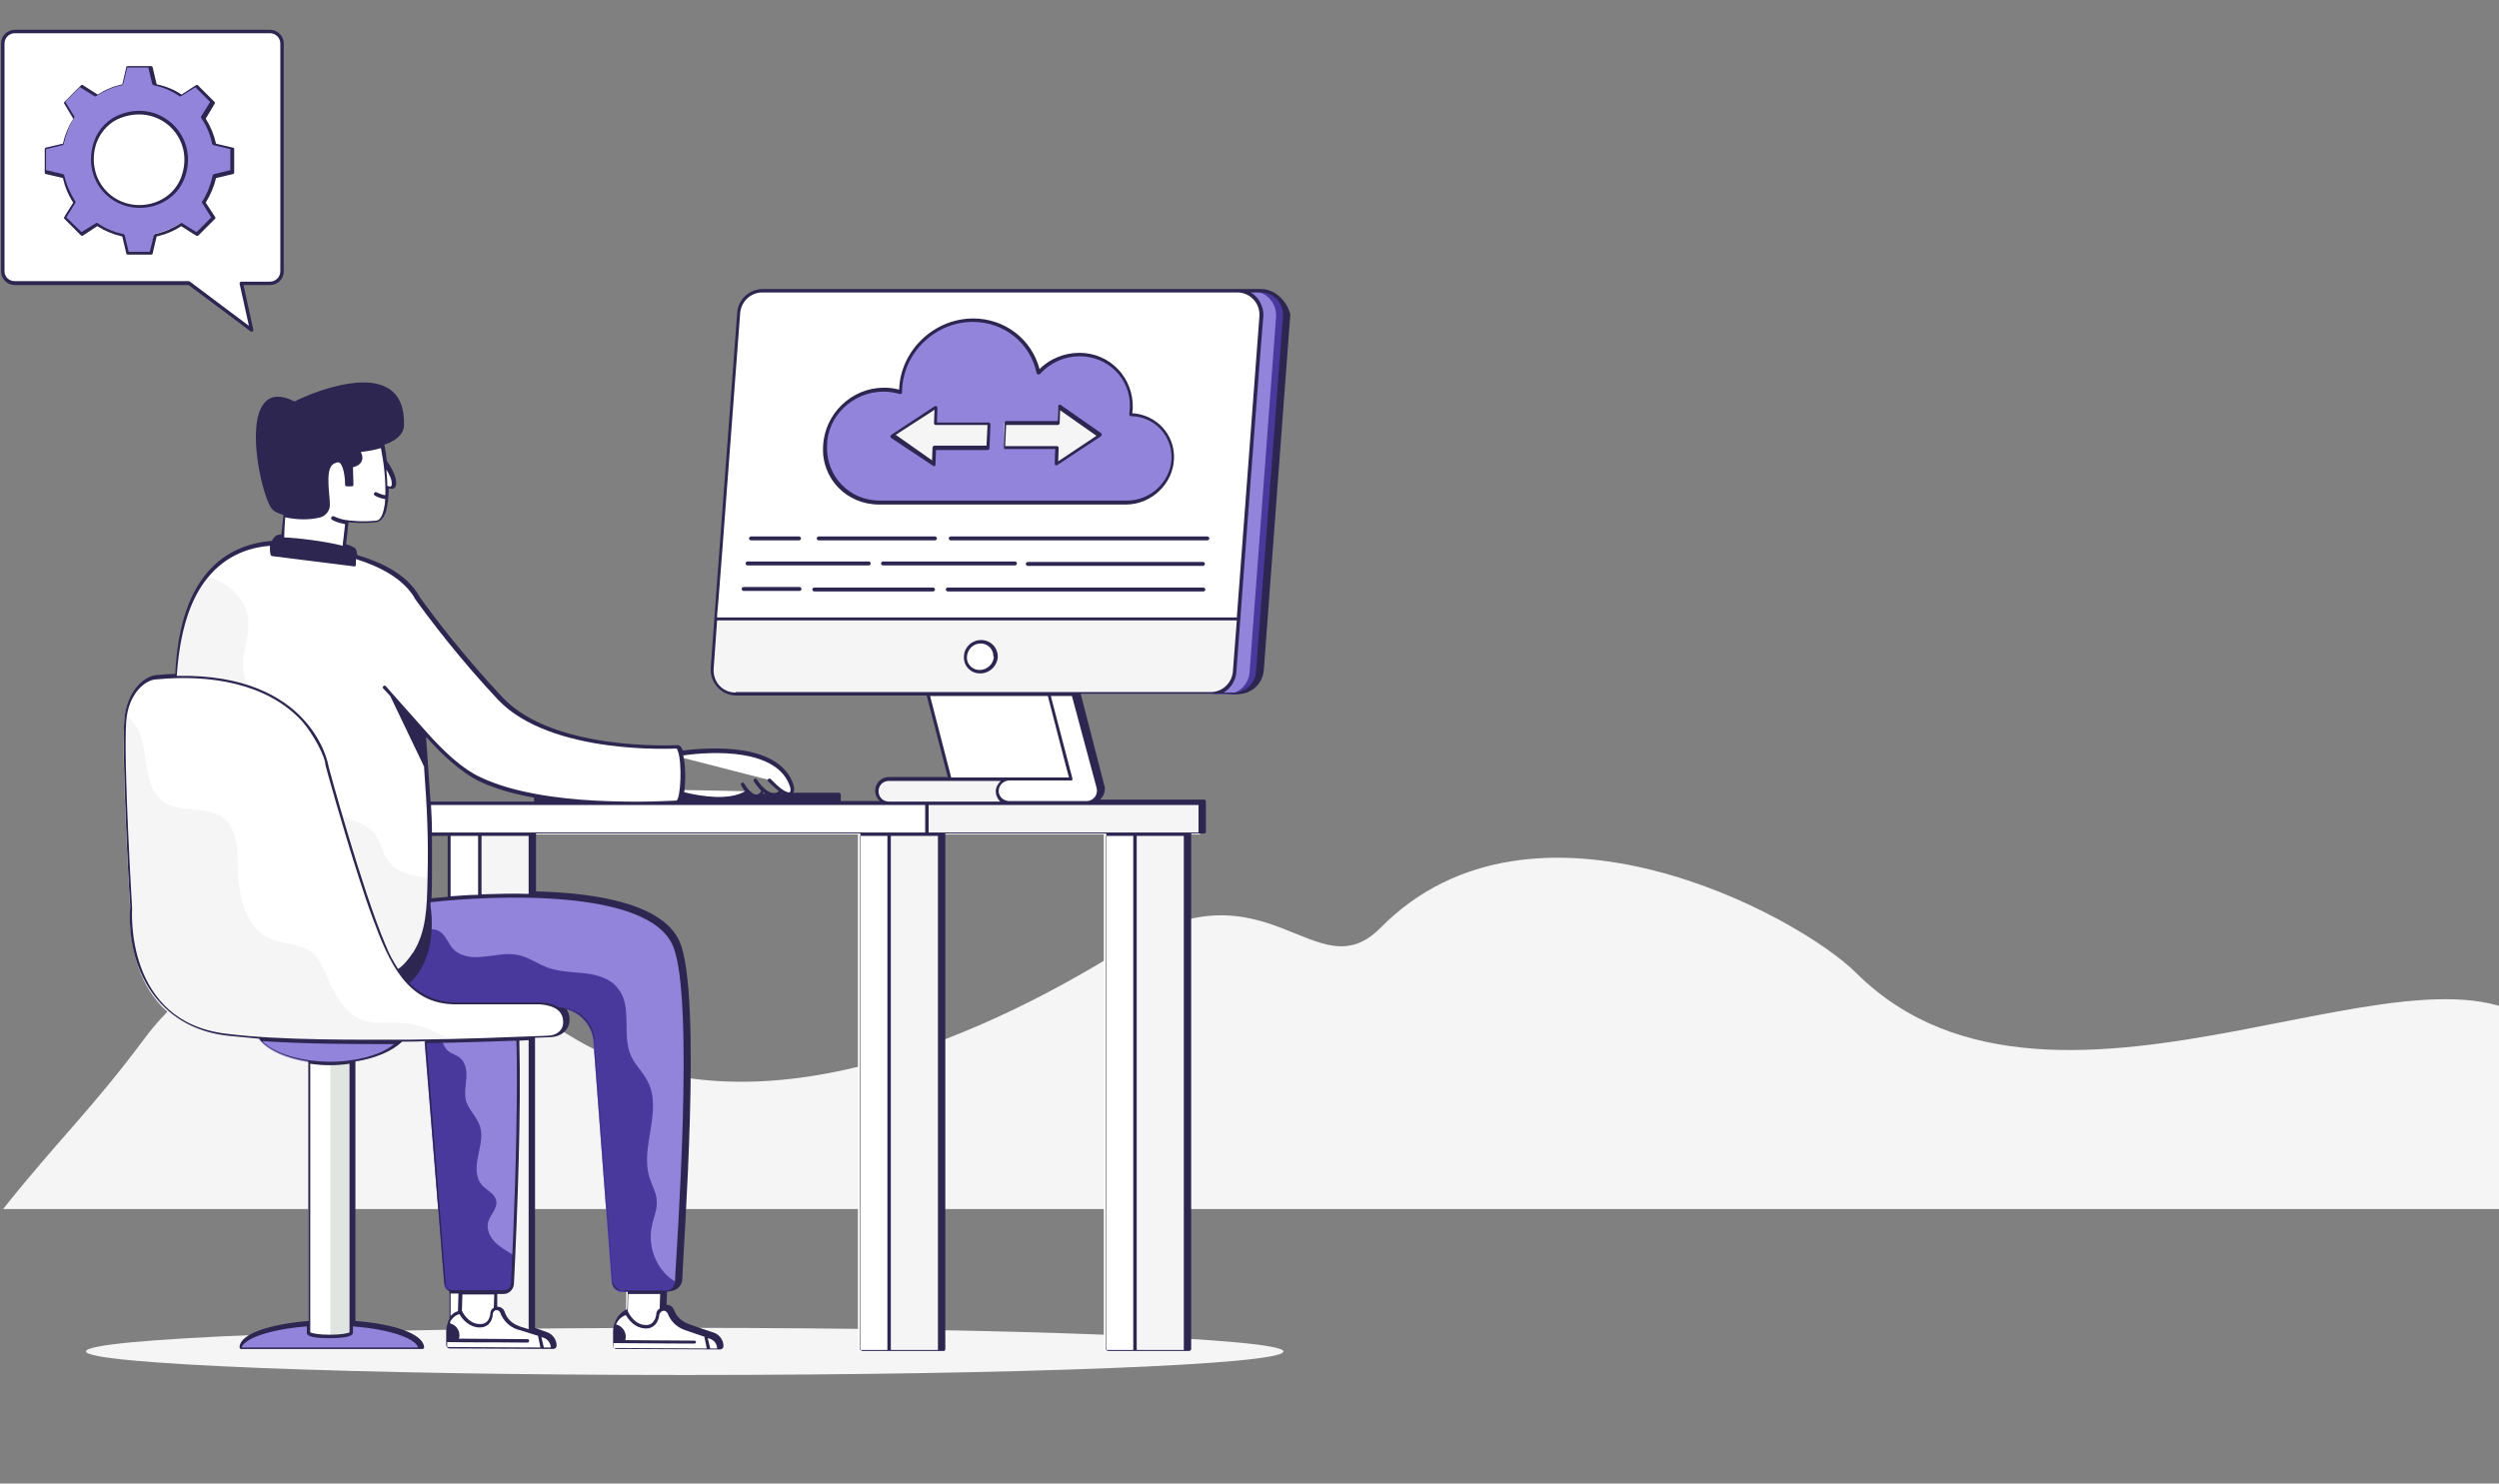 <svg width="421" height="250" viewBox="0 0 421 250" fill="none" xmlns="http://www.w3.org/2000/svg">
<rect x="0" y="0" width="421" height="250" fill="#808080" stroke="none"/>
<g clip-path="url(#clip0_586_4132)">
<path d="M423.818 203.742H0.513C10.021 191.828 15.312 187.113 24.324 175.034C38.048 156.585 62.107 153.854 71.201 158.487C80.296 163.12 88.067 169.822 96.831 175.034C125.355 191.911 163.221 176.275 189.925 159.48C213.571 144.588 221.756 167.34 232.587 156.336C258.299 130.276 302.779 154.103 312.701 163.948C346.598 197.702 411.807 152.365 429.5 175.034C440.413 189.181 423.818 203.742 423.818 203.742Z" fill="#F5F5F5"/>
<path d="M216.217 227.734C216.217 229.968 171.075 231.705 115.351 231.705C59.627 231.705 14.485 229.885 14.485 227.734C14.485 225.501 59.627 223.763 115.351 223.763C171.075 223.763 216.217 225.583 216.217 227.734Z" fill="#F5F5F5"/>
<path d="M68.556 135.405H156.11V140.617H68.556V135.405Z" fill="white"/>
<path d="M156.11 135.405H202.161V140.617H156.11V135.405Z" fill="#F5F5F5"/>
<path d="M144.536 140.535H149.745V227.734H144.536V140.535Z" fill="white"/>
<path d="M149.827 140.535H158.343V227.734H149.827V140.535Z" fill="#F5F5F5"/>
<path d="M75.666 140.535H80.875V225.914H75.666V140.535Z" fill="white"/>
<path d="M80.874 140.535H89.39V225.914H80.874V140.535Z" fill="#F5F5F5"/>
<path d="M185.957 140.535H191.166V227.734H185.957V140.535Z" fill="white"/>
<path d="M191.165 140.535H199.681V227.734H191.165V140.535Z" fill="#F5F5F5"/>
<path d="M70.87 227.321C70.705 225.004 64.008 223.101 55.658 223.101C47.307 223.101 40.611 225.004 40.445 227.321H70.87Z" fill="#9283DB"/>
<path d="M59.213 175.53V224.591C59.213 225.418 51.938 225.418 51.938 224.591V175.53H59.213Z" fill="white"/>
<path d="M55.658 175.53V225.17C57.477 225.17 59.296 224.921 59.296 224.508V175.448H55.658V175.53Z" fill="#E1E5E2"/>
<path d="M43.339 174.703C44.827 177.268 49.788 179.253 55.658 179.253C61.528 179.253 66.406 177.35 67.977 174.703H43.339ZM114.028 216.069V216.152C113.945 217.062 113.201 217.724 112.291 217.724H104.768C103.858 217.724 103.114 216.979 103.032 216.069L99.972 175.53C99.725 172.469 97.244 170.07 94.185 169.905L66.406 168.912L64.008 161.135L67.315 156.667L70.87 151.869C70.87 151.869 108.488 147.153 113.697 159.315C117.169 167.671 114.606 207.134 114.028 216.069Z" fill="#9283DB"/>
<path d="M114.028 216.152C113.946 217.062 113.202 217.724 112.292 217.724H104.768C103.859 217.724 103.115 216.979 103.032 216.069L99.973 175.53C99.725 172.469 97.245 170.07 94.186 169.904L66.406 168.912L64.009 161.135L67.316 156.667C68.969 156.585 70.54 156.502 72.194 156.585C72.772 156.585 73.351 156.585 73.847 156.833C75.005 157.412 75.418 158.818 76.245 159.811C77.485 161.218 79.635 161.466 81.454 161.218C83.355 161.052 85.174 160.556 87.076 160.887C88.977 161.218 90.548 162.459 92.45 163.12C94.434 163.782 96.584 163.782 98.65 164.03C100.717 164.279 102.95 164.941 104.19 166.678C106.587 169.739 104.686 174.455 106.339 178.012C107.083 179.584 108.406 180.742 109.15 182.314C111.631 187.196 107.828 193.235 109.398 198.364C109.812 199.771 110.639 201.012 110.639 202.501C110.721 203.907 110.06 205.231 109.812 206.638C109.15 209.781 110.308 213.173 112.705 215.242C113.119 215.573 113.532 215.821 114.028 216.152Z" fill="#4A399D"/>
<path d="M86.497 211.519C86.414 213.67 86.332 215.325 86.249 216.4C86.249 217.145 85.588 217.724 84.843 217.724H76.245C75.501 217.724 74.84 217.145 74.84 216.4L71.532 175.53C71.367 173.71 70.458 172.221 69.135 171.146H87.076C87.654 182.811 86.993 201.756 86.497 211.519Z" fill="#9283DB"/>
<path d="M86.497 211.519C86.414 213.67 86.332 215.325 86.249 216.4C86.249 217.145 85.588 217.724 84.843 217.724H76.245C75.501 217.724 74.84 217.145 74.84 216.4L71.532 175.53C71.367 173.71 70.458 172.221 69.135 171.146H72.194C72.938 171.807 73.517 172.552 73.765 173.214C74.343 174.538 74.426 176.192 75.501 177.102C76.08 177.599 76.906 177.764 77.485 178.26C78.477 179.088 78.643 180.412 78.56 181.652C78.477 182.893 78.229 184.134 78.477 185.375C78.891 187.03 80.379 188.188 80.875 189.843C81.371 191.415 80.875 193.152 80.544 194.807C80.213 196.462 80.048 198.364 81.123 199.605C81.95 200.598 83.355 201.095 83.603 202.336C83.851 203.659 82.528 204.735 82.198 206.059C81.95 207.3 82.611 208.54 83.438 209.368C84.347 210.278 85.422 210.774 86.497 211.519Z" fill="#4A399D"/>
<path d="M113.118 127.215C113.118 127.215 130.728 123.905 133.374 132.592C133.705 133.502 133.209 135.24 129.571 131.434M113.118 133.089C113.118 133.089 121.882 136.067 126.016 133.337L113.118 133.089Z" fill="white"/>
<path d="M114.11 135.405C114.11 135.405 92.531 136.977 80.957 131.434C77.898 129.945 74.508 126.884 71.449 123.326C71.78 130.607 72.689 136.646 72.358 147.98C72.358 149.387 72.276 150.959 72.193 152.531C71.449 168.829 55.575 166.761 55.575 166.761C55.575 166.761 28.705 138.714 29.614 114.226C29.945 105.87 32.012 100.575 34.74 97.266C40.776 89.82 50.036 92.053 50.036 92.053C60.866 93.46 66.406 96.107 69.217 99.499C69.547 99.913 69.878 100.409 70.126 100.823C72.193 103.719 77.402 110.751 84.264 117.949C93.193 127.297 114.027 126.056 114.027 126.056C115.516 125.974 115.516 135.405 114.11 135.405Z" fill="white"/>
<path d="M72.441 147.898C72.441 149.304 72.359 150.876 72.276 152.448C71.532 168.746 55.658 166.678 55.658 166.678C55.658 166.678 28.788 138.632 29.697 114.143C30.028 105.787 32.095 100.492 34.823 97.183C35.816 97.431 36.725 97.845 37.634 98.341C39.701 99.582 41.438 101.568 41.768 103.967C42.099 106.035 41.438 108.021 41.107 110.089C40.776 112.157 40.859 114.474 42.264 115.88C44.166 117.866 47.638 117.452 49.623 119.355C51.193 120.927 51.193 123.326 51.359 125.56C51.689 130.193 53.343 135.24 57.477 137.391C59.378 138.384 61.693 138.714 63.016 140.369C64.008 141.61 64.256 143.265 65.083 144.588C66.489 147.07 69.548 147.732 72.441 147.898Z" fill="#F5F5F5"/>
<path d="M92.201 174.868C89.638 174.951 83.602 175.199 76.244 175.365C64.173 175.613 48.382 175.696 38.13 174.538C20.355 172.552 21.925 153.193 21.925 153.193C21.925 153.193 20.437 128.538 20.933 121.672C20.933 121.258 21.016 120.762 21.099 120.348C22.091 114.722 26.473 114.226 26.473 114.226C52.433 111.992 55.079 128.952 55.079 128.952C55.079 128.952 62.189 155.095 65.992 161.797C66.406 162.541 66.819 163.286 67.232 163.865C69.299 167.092 72.854 168.994 76.657 168.994H90.878C90.878 168.994 94.598 168.746 95.094 171.642V171.725C95.425 173.71 94.02 174.868 92.201 174.868Z" fill="white"/>
<path d="M76.327 175.448C64.256 175.696 48.465 175.779 38.213 174.62C20.438 172.635 22.008 153.275 22.008 153.275C22.008 153.275 20.52 128.621 21.016 121.754C21.016 121.258 21.099 120.844 21.182 120.431C22.174 121.258 23 122.334 23.497 123.492C25.067 127.297 24.075 132.51 27.382 134.992C30.276 137.143 34.823 135.653 37.634 137.887C39.867 139.625 40.032 142.851 40.032 145.747C40.115 150.545 41.107 156.254 45.489 158.157C47.886 159.232 50.945 158.984 52.847 160.721C53.674 161.549 54.17 162.624 54.666 163.7C56.237 167.257 58.138 171.311 61.859 172.138C63.264 172.469 64.752 172.304 66.24 172.304C69.878 172.304 73.185 173.545 76.327 175.448Z" fill="#F5F5F5"/>
<path d="M105.512 217.724L105.43 222.853C107.083 226.494 108.985 227.073 111.382 223.515L111.465 217.724H105.512Z" fill="white"/>
<path d="M110.886 221.53C110.886 221.033 111.299 220.62 111.878 220.62C112.291 220.62 112.622 220.868 112.787 221.281C113.201 222.522 114.193 223.432 115.433 223.846L119.732 225.335C120.559 225.583 121.138 226.411 121.138 227.321C121.138 227.486 121.055 227.569 120.89 227.569L103.445 227.486C103.28 227.486 103.197 227.404 103.197 227.238V224.839C103.197 224.839 103.28 221.861 105.677 221.281C105.677 221.281 106.835 223.763 109.232 223.598C110.638 223.35 110.886 221.53 110.886 221.53ZM77.567 217.724L77.484 222.688C79.138 226.328 81.04 226.907 83.437 223.35L83.52 217.724H77.567Z" fill="white"/>
<path d="M82.859 221.364C82.859 220.868 83.272 220.454 83.851 220.454C84.264 220.454 84.595 220.702 84.76 221.116C85.174 222.357 86.166 223.267 87.406 223.681L91.705 225.17C92.532 225.418 93.111 226.245 93.111 227.155C93.111 227.321 93.028 227.404 92.863 227.404L75.418 227.321C75.252 227.321 75.17 227.238 75.17 227.073V224.673C75.17 224.673 75.252 221.695 77.65 221.116C77.65 221.116 78.808 223.598 81.205 223.432C82.693 223.267 82.859 221.364 82.859 221.364ZM66.323 81.629C66.241 83.118 63.926 81.381 63.926 81.381L64.67 77.989C64.67 77.989 66.323 80.14 66.323 81.629Z" fill="white"/>
<path d="M57.642 93.129L58.304 87.751C58.304 87.751 60.453 88.082 63.182 87.834C66.654 87.503 64.339 72.529 62.851 70.957C57.642 65.414 46.729 70.378 47.556 77.162C48.382 83.946 47.473 90.895 47.225 91.723C46.977 92.467 57.642 93.129 57.642 93.129Z" fill="white"/>
<path d="M63.016 83.036C63.595 83.367 64.256 83.532 64.918 83.615L63.016 83.036ZM56.319 80.719C55.989 80.388 55.823 79.892 55.823 79.478C55.823 79.313 55.906 78.982 56.071 78.816M61.611 77.162C62.024 76.831 62.52 76.665 63.016 76.582L61.611 77.162Z" fill="white"/>
<path d="M147.678 133.337C147.678 134.495 148.587 135.405 149.745 135.405H177.772L180.418 131.351H149.662C148.587 131.268 147.678 132.178 147.678 133.337Z" fill="#F5F5F5"/>
<path d="M185.13 133.089V133.337C185.13 134.495 184.221 135.405 183.063 135.405H170C168.843 135.405 167.851 134.412 168.016 133.171C168.099 132.096 169.091 131.351 170.166 131.351H180.5L176.201 114.805C175.953 113.729 176.615 112.654 177.689 112.323C178.764 112.075 179.922 112.737 180.17 113.812L185.048 132.758L185.13 133.089Z" fill="white"/>
<path d="M156.027 115.963L159.996 131.269H180.5L176.449 115.963H156.027Z" fill="white"/>
<path d="M203.98 117.039H207.866C210.016 117.039 211.752 115.384 211.917 113.316L216.382 53.417C216.547 51.101 214.728 49.033 212.331 49.033H208.445C210.76 49.033 212.662 51.018 212.496 53.417L208.032 113.316C207.866 115.384 206.13 117.039 203.98 117.039Z" fill="#4A399D"/>
<path d="M203.98 117.039H206.461C208.61 117.039 210.347 115.384 210.512 113.316L214.977 53.417C215.142 51.101 213.323 49.033 210.925 49.033H208.445C210.76 49.033 212.662 51.018 212.496 53.417L208.032 113.316C207.866 115.384 206.13 117.039 203.98 117.039Z" fill="#9283DB"/>
<path d="M212.496 53.335L212.331 55.9L208.693 104.298H120.56L124.197 55.9L124.445 52.756C124.611 50.605 126.347 49.033 128.497 49.033H208.528C210.843 49.033 212.744 51.018 212.496 53.335Z" fill="white"/>
<path d="M208.693 104.298L208.197 111.247L208.032 113.233C207.866 115.384 206.13 116.956 203.981 116.956H123.949C121.552 116.956 119.733 114.97 119.898 112.571L119.981 111.165L120.477 104.215H208.693V104.298Z" fill="#F5F5F5"/>
<path d="M197.449 77.327C197.284 81.464 193.811 84.773 189.678 84.773H148.091C142.8 84.773 138.666 80.554 138.914 75.259C139.079 69.964 143.544 65.745 148.835 65.745C149.827 65.745 150.819 65.91 151.729 66.158V65.745C151.977 59.291 157.434 54.079 163.882 54.079C169.422 54.079 173.886 57.802 174.878 62.932C176.615 61.029 179.095 59.871 181.741 59.871C186.784 59.871 190.67 63.925 190.504 68.888C190.504 69.219 190.422 69.633 190.422 69.964C194.473 69.964 197.615 73.273 197.449 77.327Z" fill="#9283DB"/>
<path d="M166.527 71.287L166.362 75.424H157.433L157.35 78.237L150.405 73.356L157.681 68.557L157.598 71.287H166.527ZM169.173 71.287L169.09 75.424H178.019L177.937 78.237L185.212 73.356L178.267 68.557L178.185 71.287H169.173Z" fill="#F5F5F5"/>
<path d="M167.768 110.668C167.685 112.075 166.528 113.233 165.122 113.233C163.717 113.233 162.642 112.075 162.725 110.668C162.807 109.262 163.965 108.104 165.37 108.104C166.693 108.104 167.851 109.262 167.768 110.668ZM134.615 90.73H126.512H134.615ZM157.516 90.73H137.922H157.516ZM203.319 90.73H160.079H203.319ZM146.355 95.032H125.934H146.355ZM170.992 95.032H148.752H170.992ZM202.74 95.032H173.142H202.74ZM134.697 99.334H125.272H134.697ZM157.185 99.334H137.178H157.185ZM202.74 99.334H159.583H202.74ZM45.489 47.709H40.694L42.43 55.651C42.347 55.569 31.847 47.709 31.847 47.709H2.497C1.422 47.709 0.513 46.799 0.513 45.724V7.336C0.513 6.26 1.422 5.35 2.497 5.35H45.489C46.564 5.35 47.473 6.26 47.473 7.336V45.724C47.473 46.799 46.564 47.709 45.489 47.709Z" fill="white"/>
<path d="M7.788 24.875V28.846L10.764 29.508C11.095 31.08 11.757 32.569 12.583 33.893L10.93 36.457L13.741 39.27L16.304 37.615C17.627 38.443 19.115 39.105 20.686 39.436L21.347 42.414H25.316L25.977 39.436C27.548 39.105 29.036 38.443 30.359 37.615L32.922 39.27L35.733 36.457L34.079 33.893C34.906 32.569 35.568 31.08 35.898 29.508L38.875 28.846V24.875L35.898 24.213C35.568 22.641 34.906 21.152 34.079 19.828L35.733 17.263L32.922 14.45L30.359 16.105C29.036 15.195 27.548 14.616 25.977 14.285L25.316 11.307H21.347L20.686 14.285C19.115 14.616 17.627 15.278 16.304 16.105L13.741 14.45L10.93 17.263L12.583 19.828C11.757 21.152 11.095 22.641 10.764 24.213L7.788 24.875ZM16.139 23.882C16.883 21.896 18.453 20.325 20.438 19.58C27.134 17.098 33.253 23.303 30.855 30.004C30.111 31.99 28.54 33.562 26.556 34.306C19.859 36.788 13.658 30.5 16.139 23.882Z" fill="#9283DB"/>
<path d="M212.414 48.702H128.497C126.264 48.702 124.363 50.439 124.197 52.673C124.197 52.755 120.312 104.298 119.733 112.571C119.568 115.053 121.552 117.204 124.032 117.204H156.111L159.666 130.938H149.745C148.422 130.938 147.43 132.013 147.43 133.254C147.43 133.916 147.76 134.578 148.256 134.991H141.642V133.916C141.642 133.75 141.477 133.585 141.394 133.585H133.623C133.871 133.254 133.788 132.758 133.705 132.344C131.473 125.146 119.733 125.891 115.02 126.47C114.855 125.891 114.524 125.56 114.194 125.56C113.946 125.56 93.359 126.718 84.678 117.535C78.229 110.668 73.103 103.967 70.623 100.492V100.409C68.391 96.686 64.339 94.784 60.206 93.543C60.123 93.046 60.04 92.467 59.709 92.302C59.462 92.136 58.965 91.888 58.304 91.722L58.717 87.999C59.379 88.082 61.198 88.248 63.347 87.999C64.009 87.917 64.505 87.42 64.918 86.51C65.332 85.352 65.497 83.532 65.497 82.291C66.324 82.539 66.737 82.208 66.737 81.464C66.82 80.057 65.497 78.154 65.166 77.658C65.084 76.748 64.918 75.755 64.753 74.928C66.489 74.349 67.977 73.356 68.06 71.701C68.143 68.723 67.316 66.655 65.497 65.496C60.702 62.435 50.863 66.986 49.623 67.647C47.308 66.489 45.489 66.572 44.414 68.061C41.438 71.867 44.249 83.946 45.82 85.766C46.151 86.179 46.812 86.51 47.721 86.758C47.639 88.082 47.473 89.24 47.391 90.068C47.06 90.068 46.895 90.15 46.729 90.15C46.233 90.399 45.985 90.73 45.82 91.143C42.595 91.391 38.131 92.55 34.741 96.686C31.599 100.492 29.863 106.201 29.532 113.564C28.623 113.564 27.631 113.647 26.721 113.729C24.324 113.729 21.348 116.459 20.934 121.341C20.521 126.966 21.678 149.552 21.926 152.613V152.862C21.265 163.203 26.556 173.214 38.379 174.537C40.032 174.703 41.769 174.868 43.67 175.034C45.076 176.854 48.217 178.26 51.938 178.84V222.605C45.82 223.101 40.446 224.673 40.363 226.99C40.363 227.072 40.363 227.155 40.446 227.238C40.529 227.321 40.611 227.321 40.694 227.321H71.119C71.202 227.321 71.284 227.321 71.367 227.238C71.45 227.155 71.45 227.072 71.45 226.99C71.284 224.839 66.572 223.101 59.875 222.605V178.84C63.265 178.343 66.158 177.102 67.729 175.53C69.052 175.53 70.375 175.53 71.615 175.448L74.839 216.069C74.922 216.648 75.253 217.145 75.666 217.476V222.274C75.418 222.853 75.17 223.68 75.17 224.26V226.659C75.17 226.99 75.418 227.238 75.749 227.238L93.194 227.321C93.359 227.321 93.442 227.238 93.607 227.155C93.69 227.072 93.772 226.907 93.772 226.742C93.772 225.749 93.111 224.839 92.201 224.508L90.135 223.763V174.868H90.383C90.383 174.868 92.45 174.786 92.698 174.786C94.682 174.703 96.17 173.379 95.922 171.394V171.311C95.839 170.732 95.591 170.235 95.343 169.904C97.906 170.318 99.891 172.469 100.139 175.117L103.198 215.655C103.28 216.731 104.19 217.558 105.264 217.558H105.761L105.678 220.619C104.107 221.198 103.28 223.019 103.28 224.342V226.742C103.28 226.907 103.363 227.072 103.446 227.155C103.528 227.238 103.694 227.321 103.859 227.321C106.339 227.321 117.005 227.403 121.304 227.403C121.469 227.403 121.552 227.321 121.717 227.238C121.8 227.155 121.883 226.99 121.883 226.824C121.883 225.831 121.221 224.921 120.312 224.59C120.229 224.59 115.682 223.019 116.012 223.101C114.855 222.688 113.946 221.86 113.532 220.702C113.367 220.206 112.871 219.875 112.375 219.875H112.292L112.375 217.558H112.871C113.946 217.558 114.855 216.731 114.938 215.655C115.103 210.195 118.327 167.753 114.524 158.736C111.796 152.365 100.635 150.462 90.3 150.214V140.452H144.949V227.321C144.949 227.486 145.115 227.652 145.28 227.652H159.004C159.17 227.652 159.252 227.486 159.252 227.321V140.452H186.371V227.321C186.371 227.486 186.536 227.652 186.619 227.652H200.343C200.508 227.652 200.674 227.486 200.674 227.321V140.452H202.823C202.989 140.452 203.154 140.369 203.154 140.204V134.991C203.154 134.826 202.989 134.743 202.823 134.743H185.296C185.792 134.33 186.122 133.668 186.122 133.006V132.675L182.071 116.956H208.611C210.843 116.956 212.744 115.218 212.91 112.902L217.374 53.004C216.878 50.853 214.894 48.702 212.414 48.702ZM65.993 81.629C65.993 81.712 65.993 81.877 65.828 81.96C65.745 82.043 65.497 81.96 65.249 81.877C65.249 80.967 65.166 80.057 65.084 79.147C65.58 79.892 66.076 80.885 65.993 81.629ZM124.694 52.755C124.859 50.77 126.512 49.281 128.414 49.281H208.445C210.595 49.281 212.331 51.101 212.166 53.335L208.363 104.05H120.808V103.719C120.973 102.229 121.635 93.543 124.694 52.755ZM156.69 117.287H176.532L179.343 128.207L180.087 131.02H160.245L156.69 117.287ZM148.008 133.337C148.008 132.344 148.753 131.599 149.745 131.599H168.595C168.182 132.013 167.851 132.509 167.768 133.089C167.686 133.75 167.934 134.412 168.347 134.909L168.512 135.074H149.745C148.753 135.074 148.008 134.33 148.008 133.337ZM133.127 132.675C133.209 133.006 133.209 133.42 133.044 133.502C133.044 133.502 132.713 133.668 131.886 133.089C131.39 132.84 130.233 131.682 129.82 131.268C129.737 131.186 129.571 131.186 129.406 131.268C129.323 131.351 129.323 131.599 129.406 131.682C130.068 132.344 130.729 132.923 131.225 133.337C130.481 133.916 129.571 133.585 128.827 132.923C128.497 132.592 128.083 132.261 127.505 131.351C127.422 131.186 127.257 131.186 127.091 131.268C126.926 131.351 126.926 131.517 127.009 131.682C127.422 132.344 127.835 132.84 128.249 133.254C127.505 134.66 126.264 133.502 125.355 132.013C125.272 131.848 125.107 131.848 124.942 131.93C124.776 132.013 124.776 132.179 124.859 132.344C125.107 132.758 125.272 133.089 125.52 133.337C122.875 134.909 118.245 134.247 115.268 133.502C115.516 131.765 115.516 129.035 115.103 127.297C119.733 126.635 131.06 125.974 133.127 132.675ZM131.804 133.75H131.556L131.638 133.668C131.721 133.668 131.721 133.668 131.804 133.75ZM128.91 133.75H128.497C128.579 133.668 128.579 133.585 128.662 133.502L128.91 133.75ZM125.934 133.75H125.768C125.851 133.668 125.851 133.668 125.934 133.75C125.934 133.668 125.934 133.668 125.934 133.75ZM48.052 87.172C49.871 87.586 52.186 87.669 54.005 87.172C54.914 86.924 55.576 86.014 55.576 85.104C55.576 83.284 54.832 79.726 55.906 78.403C56.154 78.154 56.485 77.989 56.898 77.906C57.064 77.906 57.147 77.906 57.312 78.072C57.891 78.651 58.139 80.554 58.139 81.629C58.139 81.712 58.139 81.795 58.221 81.877C58.304 81.96 58.387 81.96 58.469 81.96H59.214C59.296 81.96 59.379 81.96 59.462 81.877C59.544 81.795 59.544 81.712 59.544 81.629L59.462 78.734C60.206 78.568 60.784 78.154 60.95 77.658C61.198 77.079 60.95 76.5 60.784 76.169C61.446 76.086 62.851 75.921 64.174 75.507C64.67 77.989 65.001 80.885 64.918 83.449C64.422 83.367 63.926 83.201 63.43 82.953C63.265 82.87 63.099 82.953 63.017 83.118C62.934 83.284 63.017 83.449 63.182 83.532C63.761 83.863 64.339 84.028 64.918 84.111C64.835 85.187 64.67 86.014 64.422 86.676C64.174 87.338 63.843 87.751 63.347 87.751C60.702 87.999 58.552 87.669 58.552 87.669C57.725 87.586 56.981 87.338 56.237 87.007C56.072 86.924 55.906 87.007 55.824 87.172C55.741 87.338 55.824 87.503 55.906 87.586C56.651 87.999 57.395 88.165 58.139 88.33L57.725 91.971C54.914 91.226 50.202 90.647 47.887 90.564C47.887 89.489 47.969 88.413 48.052 87.172ZM34.989 97.348C38.214 93.377 42.347 92.219 45.489 91.971C45.406 92.715 45.572 93.46 45.572 93.46C45.572 93.543 45.737 93.708 45.82 93.708L59.709 95.445C59.792 95.445 59.875 95.445 59.875 95.363C59.958 95.28 59.958 95.28 59.958 95.115V94.204C64.174 95.528 67.068 97.266 68.887 99.416C69.217 99.83 69.548 100.244 69.796 100.658V100.74C72.276 104.215 77.402 110.999 83.934 117.949C92.863 127.297 113.698 126.139 113.946 126.139C114.028 126.139 114.111 126.305 114.194 126.553C114.938 128.456 114.69 134.578 113.946 134.909H113.863C113.78 134.909 107.579 135.322 100.139 134.909C94.02 134.578 86.332 133.585 80.875 130.938C78.147 129.697 74.922 126.884 71.532 122.995L66.158 116.956L65.001 115.632C64.918 115.549 64.753 115.467 64.588 115.632C64.422 115.798 64.422 115.88 64.588 116.046L65.745 117.287L71.45 129.2V129.448C71.946 136.15 72.194 141.114 72.028 147.898C71.946 153.11 71.78 156.998 69.631 160.473C69.631 160.473 69.631 160.556 69.548 160.556C68.969 161.466 67.977 162.707 67.068 163.286C66.158 161.879 65.58 160.804 64.918 159.149C61.032 150.049 55.328 129.2 55.328 129.035C55.328 128.869 52.599 113.398 29.78 113.895C30.277 106.614 31.93 101.071 34.989 97.348ZM89.969 134.412V135.074H72.524C72.524 134.991 71.78 124.236 71.78 124.153C74.178 126.884 77.568 130.11 80.792 131.682C83.438 132.923 86.662 133.833 89.969 134.412ZM70.457 227.072H40.694C41.273 225.501 45.489 224.011 51.69 223.515V224.59C51.69 225.252 53.013 225.501 55.576 225.501C58.139 225.501 59.462 225.17 59.462 224.59V223.515C65.745 224.011 69.879 225.501 70.457 227.072ZM52.269 224.508V179.253C53.343 179.419 54.418 179.501 55.576 179.501C56.733 179.501 57.808 179.419 58.883 179.253V224.508C58.635 224.673 57.477 224.921 55.576 224.921C53.674 224.921 52.517 224.673 52.269 224.508ZM55.576 178.922C51.938 178.922 46.729 178.012 44.166 175.448C52.517 175.944 58.221 175.944 66.406 175.944C63.843 178.095 59.131 178.922 55.576 178.922ZM75.087 216.4L71.863 175.778C77.898 175.696 84.761 175.448 86.993 175.365C87.076 177.599 87.076 179.915 87.076 182.314C87.076 192.821 86.579 206.638 86.084 216.317C86.084 216.896 85.587 217.393 84.926 217.393H76.328C75.666 217.476 75.17 217.062 75.087 216.4ZM87.489 175.365C88.068 175.365 88.564 175.282 89.06 175.282V224.011C88.233 223.598 85.835 223.515 85.009 221.033C84.843 220.537 84.347 220.206 83.851 220.206H83.769V218.055H84.843C85.753 218.055 86.497 217.31 86.579 216.4C87.158 204.735 87.82 187.196 87.489 175.365ZM83.272 218.055L83.19 220.371C83.107 220.454 83.024 220.454 82.942 220.537C82.694 220.785 82.611 221.033 82.611 221.364C82.446 222.605 81.784 223.267 80.544 223.101C78.808 222.936 77.898 221.033 77.898 221.033C77.898 220.95 77.816 220.95 77.816 220.95L77.898 218.137H83.272V218.055ZM77.237 218.055L77.154 220.95C76.576 221.116 76.162 221.447 75.914 221.778V217.972H77.237V218.055ZM91.54 225.418C92.284 225.666 92.78 226.328 92.78 227.072H91.623L91.209 225.335L91.54 225.418ZM90.631 225.087L91.044 227.072L75.335 226.99V226.162C81.454 226.245 79.883 226.162 88.894 226.245C89.06 226.245 89.142 226.08 89.142 225.914C89.142 225.749 88.977 225.666 88.894 225.666L77.32 225.583C77.65 224.508 76.989 223.267 75.832 223.019V222.77C76.162 222.109 76.741 221.612 77.402 221.447C78.064 222.605 79.139 223.515 80.461 223.68C82.032 223.846 82.942 222.853 83.024 221.447C83.024 221.116 83.272 220.785 83.603 220.785H83.686C83.934 220.785 84.182 220.95 84.265 221.198C84.761 222.522 85.753 223.515 87.076 224.011C87.324 224.011 90.465 225.087 90.631 225.087ZM94.847 171.807V171.89C95.095 173.545 93.772 174.537 92.201 174.537C85.422 174.786 77.981 175.117 69.217 175.199C60.454 175.199 47.473 175.365 38.214 174.207C20.934 172.221 22.257 153.358 22.257 153.11C22.257 152.862 20.769 128.373 21.265 121.589C21.596 116.873 24.489 114.474 26.473 114.474C35.237 113.646 44.91 115.053 50.863 121.506C52.765 123.657 54.832 127.546 54.832 128.952C54.997 129.614 57.643 139.211 60.536 148.146C61.28 150.462 62.025 152.696 62.769 154.682C65.58 162.293 68.639 169.243 76.741 169.243H90.961C92.863 169.408 94.599 169.987 94.847 171.807ZM119.568 225.583C120.312 225.831 120.808 226.493 120.808 227.238H119.65L119.237 225.501L119.568 225.583ZM111.796 220.868C112.044 220.868 112.292 221.033 112.457 221.281C112.953 222.605 113.946 223.598 115.268 224.094L118.658 225.252L119.072 227.238L103.363 227.155V226.328C113.119 226.411 116.012 226.411 116.757 226.411H117.005C117.17 226.411 117.253 226.245 117.253 226.162C117.253 225.997 117.087 225.914 116.922 225.914C112.209 225.914 108.737 225.831 105.347 225.831C105.678 224.673 104.934 223.432 103.776 223.184C104.107 222.439 104.686 221.86 105.43 221.612C106.257 223.019 107.579 224.011 109.15 223.846C110.473 223.68 110.969 222.439 111.052 221.695V221.612C111.135 221.198 111.383 220.95 111.796 220.868ZM105.761 221.033L105.843 218.055H111.217L111.135 220.537C111.052 220.537 110.969 220.619 110.887 220.702C110.638 220.95 110.556 221.198 110.556 221.529C110.556 221.695 110.308 223.101 109.15 223.267C107.001 223.515 105.926 221.281 105.843 221.116C105.843 221.033 105.843 221.033 105.761 221.033ZM113.367 159.397C117.087 168.167 113.946 210.691 113.698 216.069C113.615 216.814 113.036 217.476 112.209 217.476H104.686C103.942 217.476 103.28 216.896 103.198 216.152L100.139 175.613C99.891 172.386 97.328 169.904 94.103 169.739C92.78 168.829 90.961 168.912 90.961 168.912H76.741C73.93 168.912 71.119 167.836 68.969 165.685C72.442 162.624 73.186 157.164 72.524 152.613V152.034C83.024 150.876 109.233 149.635 113.367 159.397ZM72.772 140.865H75.418V151.124C74.343 151.207 73.434 151.29 72.69 151.372C72.772 150.049 72.772 148.973 72.772 147.98V140.865ZM75.914 151.041V140.865H80.544V150.793C78.891 150.793 77.32 150.959 75.914 151.041ZM81.123 150.711V140.865H89.06V150.628C86.332 150.545 83.603 150.628 81.123 150.711ZM72.772 140.286C72.772 138.632 72.69 137.142 72.607 135.653H155.863V140.286H72.772ZM149.497 227.486H144.867V140.865H149.497V227.486ZM158.012 227.486H150.075V140.865H158.012V227.486ZM190.918 227.486H186.288V140.865H190.918V227.486ZM199.433 227.486H191.496V140.865H199.433V227.486ZM201.914 135.653V140.286H156.441V135.653H201.914ZM184.717 132.675L184.8 133.089V133.254C184.8 134.247 183.973 134.991 183.063 134.991H170C169.504 134.991 169.008 134.743 168.678 134.412C168.347 133.999 168.182 133.585 168.264 133.089C168.347 132.179 169.174 131.517 170.083 131.517H180.418C180.5 131.517 180.583 131.517 180.666 131.434V131.186L177.028 117.287H180.583L184.717 132.675ZM123.949 116.708C121.717 116.708 120.064 114.887 120.229 112.654L120.808 104.546H208.363L207.701 113.15C207.536 115.136 205.882 116.625 203.981 116.625H123.949V116.708ZM211.587 113.233C211.422 115.218 209.768 116.708 207.867 116.708H206.13C207.205 116.128 208.197 114.722 208.28 113.316C208.776 106.366 212.744 53.5 212.827 53.417C212.992 51.515 211.835 49.86 210.678 49.281H212.414C214.563 49.281 216.3 51.101 216.134 53.335L211.587 113.233Z" fill="#2D2650"/>
<path d="M148.09 85.021H189.677C193.976 85.021 197.614 81.546 197.779 77.327C197.945 73.19 194.803 69.881 190.752 69.633C190.752 69.385 190.834 69.136 190.834 68.805C191 63.759 187.114 59.457 181.823 59.457C179.342 59.457 176.862 60.45 175.126 62.187C173.803 57.14 169.256 53.666 163.964 53.666C157.35 53.666 151.728 59.043 151.48 65.579V65.662C150.653 65.413 149.744 65.331 148.917 65.331C143.461 65.331 138.913 69.716 138.665 75.176C138.335 80.636 142.634 85.021 148.09 85.021ZM148.835 65.993C149.827 65.993 150.736 66.158 151.646 66.406C151.728 66.406 151.811 66.406 151.894 66.324C151.976 66.241 151.976 66.158 151.976 66.075V65.662C152.224 59.374 157.598 54.245 163.882 54.245C169.173 54.245 173.555 57.802 174.63 62.849C174.63 62.931 174.712 63.014 174.878 63.097C174.96 63.097 175.126 63.097 175.209 63.014C176.945 61.111 179.342 60.036 181.905 60.036C186.701 60.036 190.586 63.924 190.338 68.723C190.338 69.054 190.256 69.467 190.256 69.798C190.256 69.881 190.256 69.964 190.338 70.046C190.421 70.129 190.504 70.129 190.586 70.129C194.472 70.212 197.449 73.356 197.366 77.244C197.201 81.215 193.811 84.359 189.842 84.359H148.256C143.047 84.359 139.161 80.223 139.327 75.176C139.327 70.129 143.709 65.993 148.835 65.993Z" fill="#2D2650"/>
<path d="M157.185 78.485C157.268 78.485 157.268 78.568 157.35 78.568H157.433C157.516 78.485 157.598 78.403 157.598 78.32L157.681 75.838H166.362C166.528 75.838 166.61 75.755 166.693 75.59L166.858 71.536C166.858 71.453 166.858 71.37 166.776 71.288C166.693 71.205 166.61 71.205 166.528 71.205H157.846L157.929 68.723C157.929 68.64 157.846 68.475 157.764 68.475C157.681 68.392 157.516 68.392 157.433 68.475L150.158 73.273C150.075 73.356 149.992 73.439 149.992 73.521C149.992 73.604 150.075 73.687 150.075 73.77L157.185 78.485ZM157.433 69.054L157.35 71.288C157.35 71.37 157.35 71.453 157.433 71.536C157.516 71.618 157.598 71.618 157.681 71.618H166.362L166.197 75.093H157.433C157.268 75.093 157.185 75.259 157.102 75.341L157.02 77.575L150.902 73.273L157.433 69.054ZM169.091 75.672H177.772L177.689 78.154C177.689 78.237 177.772 78.403 177.854 78.403H178.02C178.102 78.403 178.102 78.403 178.185 78.32L185.461 73.521C185.543 73.439 185.626 73.356 185.626 73.273C185.626 73.191 185.543 73.108 185.543 73.025L178.681 68.227C178.598 68.144 178.516 68.144 178.433 68.227C178.35 68.227 178.268 68.392 178.268 68.475L178.185 70.957H169.504C169.339 70.957 169.256 71.122 169.256 71.205L169.091 75.259C169.091 75.341 169.091 75.424 169.173 75.507C169.256 75.59 169.008 75.672 169.091 75.672ZM169.504 71.618H178.185C178.35 71.618 178.433 71.536 178.516 71.37L178.598 69.137L184.716 73.439L178.268 77.741L178.35 75.507C178.35 75.424 178.35 75.341 178.268 75.259C178.185 75.176 178.102 75.176 178.02 75.176H169.339L169.504 71.618ZM165.287 107.855C163.717 107.855 162.394 109.096 162.394 110.668C162.311 112.24 163.551 113.481 165.122 113.481C166.693 113.481 168.016 112.24 168.098 110.668C168.098 109.096 166.858 107.855 165.287 107.855ZM167.437 110.668C167.354 111.909 166.279 112.902 165.039 112.902C163.799 112.902 162.807 111.909 162.89 110.668C162.972 109.427 163.965 108.434 165.205 108.434C166.445 108.434 167.354 109.427 167.354 110.585V110.668H167.437ZM126.512 91.061H134.614C134.78 91.061 134.945 90.895 134.945 90.73C134.945 90.564 134.78 90.399 134.614 90.399H126.512C126.347 90.399 126.181 90.564 126.181 90.73C126.181 90.895 126.347 91.061 126.512 91.061ZM137.921 91.061H157.516C157.681 91.061 157.846 90.895 157.846 90.73C157.846 90.564 157.681 90.399 157.516 90.399H137.921C137.756 90.399 137.591 90.564 137.591 90.73C137.591 90.895 137.756 91.061 137.921 91.061ZM159.831 90.73C159.831 90.895 159.996 91.061 160.161 91.061H203.401C203.567 91.061 203.732 90.895 203.732 90.73C203.732 90.564 203.567 90.399 203.401 90.399H160.161C159.913 90.481 159.831 90.564 159.831 90.73ZM125.933 95.28H146.354C146.52 95.28 146.685 95.115 146.685 94.949C146.685 94.784 146.52 94.618 146.354 94.618H125.933C125.768 94.618 125.602 94.784 125.602 94.949C125.602 95.115 125.768 95.28 125.933 95.28ZM170.992 95.28C171.157 95.28 171.323 95.115 171.323 94.949C171.323 94.784 171.157 94.618 170.992 94.618H148.752C148.587 94.618 148.421 94.784 148.421 94.949C148.421 95.115 148.587 95.28 148.752 95.28H170.992ZM202.74 94.701H173.142C172.976 94.701 172.811 94.866 172.811 95.032C172.811 95.197 172.976 95.363 173.142 95.363H202.657C202.823 95.363 202.988 95.197 202.988 95.032C202.988 94.866 202.823 94.701 202.74 94.701ZM125.272 99.582H134.697C134.862 99.582 135.028 99.417 135.028 99.251C135.028 99.086 134.862 98.92 134.697 98.92H125.272C125.106 98.92 124.941 99.086 124.941 99.251C124.941 99.417 125.106 99.582 125.272 99.582ZM157.185 99.003H137.177C137.012 99.003 136.847 99.168 136.847 99.334C136.847 99.499 137.012 99.665 137.177 99.665H157.185C157.35 99.665 157.516 99.499 157.516 99.334C157.516 99.168 157.35 99.003 157.185 99.003ZM202.74 99.003H159.665C159.5 99.003 159.335 99.168 159.335 99.334C159.335 99.499 159.5 99.665 159.665 99.665H202.74C202.905 99.665 203.071 99.499 203.071 99.334C203.071 99.168 202.823 99.003 202.74 99.003ZM42.181 55.817C42.264 55.899 42.347 55.899 42.347 55.899H42.512C42.595 55.817 42.678 55.734 42.678 55.569L41.024 48.04H45.489C46.729 48.04 47.803 47.047 47.803 45.723V7.336C47.803 6.095 46.811 5.019 45.489 5.019H2.497C1.256 5.019 0.182 6.012 0.182 7.336V45.723C0.182 46.964 1.174 48.04 2.497 48.04H31.764C35.319 50.687 42.016 55.651 42.181 55.817ZM0.76 45.723V7.336C0.76 6.425 1.504 5.598 2.497 5.598H45.489C46.398 5.598 47.225 6.343 47.225 7.336V45.723C47.225 46.633 46.481 47.461 45.489 47.461H40.693C40.611 47.461 40.528 47.461 40.445 47.543C40.363 47.626 40.363 47.709 40.363 47.792L41.934 54.907C40.197 53.583 35.154 49.86 32.012 47.461C31.93 47.461 31.93 47.378 31.847 47.378H2.497C1.504 47.378 0.76 46.633 0.76 45.723Z" fill="#2D2650"/>
<path d="M33.418 39.684L36.229 36.871C36.312 36.788 36.312 36.623 36.229 36.54L34.658 34.141C35.485 32.817 36.064 31.41 36.394 30.004L39.205 29.342C39.371 29.342 39.453 29.177 39.453 29.094V25.123C39.453 24.957 39.371 24.875 39.205 24.875L36.394 24.213C36.064 22.724 35.485 21.317 34.658 19.994L36.146 17.512C36.229 17.429 36.229 17.263 36.146 17.181L33.335 14.368C33.253 14.285 33.087 14.285 33.005 14.368L30.607 15.94C29.367 15.112 27.961 14.533 26.39 14.202L25.729 11.389C25.729 11.224 25.564 11.141 25.481 11.141H21.512C21.347 11.141 21.264 11.224 21.264 11.389L20.603 14.202C19.115 14.533 17.709 15.112 16.469 15.94L13.989 14.368C13.906 14.285 13.741 14.285 13.658 14.368L10.847 17.181C10.764 17.263 10.764 17.429 10.847 17.512L12.335 19.994C11.508 21.317 10.93 22.724 10.599 24.213L7.788 24.875C7.623 24.875 7.54 25.04 7.54 25.123V29.094C7.54 29.259 7.623 29.342 7.788 29.342L10.599 30.004C10.93 31.493 11.508 32.9 12.335 34.141L10.847 36.54C10.764 36.623 10.764 36.788 10.847 36.871L13.658 39.684C13.741 39.767 13.906 39.767 13.989 39.684L16.387 38.112C17.709 38.939 19.115 39.518 20.603 39.849L21.264 42.662C21.264 42.828 21.43 42.91 21.512 42.91H25.481C25.646 42.91 25.729 42.828 25.729 42.662L26.39 39.849C27.879 39.518 29.284 38.939 30.524 38.112L33.005 39.684C33.17 39.767 33.335 39.767 33.418 39.684ZM30.442 37.615C29.119 38.443 27.713 39.105 26.142 39.436C26.06 39.436 25.977 39.518 25.894 39.684L25.233 42.414H21.678L21.016 39.684C21.016 39.601 20.934 39.518 20.768 39.436C19.28 39.105 17.792 38.526 16.469 37.615C16.387 37.533 16.221 37.533 16.138 37.615L13.741 39.105L11.178 36.623L12.666 34.223C12.749 34.141 12.749 33.975 12.666 33.892C11.839 32.569 11.178 31.08 10.847 29.59C10.847 29.508 10.764 29.425 10.599 29.342L7.788 28.68V25.123L10.516 24.461C10.599 24.461 10.682 24.378 10.764 24.213C11.095 22.724 11.674 21.235 12.501 19.911C12.583 19.828 12.583 19.663 12.501 19.58L11.012 17.181L13.493 14.699L15.89 16.188C15.973 16.27 16.138 16.27 16.221 16.188C17.544 15.361 18.949 14.699 20.52 14.368C20.603 14.368 20.686 14.285 20.768 14.12L21.43 11.389H24.985L25.646 14.12C25.646 14.202 25.729 14.285 25.894 14.368C27.465 14.699 28.871 15.278 30.194 16.188C30.276 16.27 30.442 16.27 30.524 16.188L32.922 14.699L35.402 17.181L33.914 19.58C33.831 19.663 33.831 19.828 33.914 19.911C34.823 21.235 35.402 22.641 35.733 24.213C35.733 24.296 35.816 24.378 35.981 24.461L38.792 25.123V28.68L36.064 29.342C35.981 29.342 35.898 29.425 35.816 29.59C35.485 31.08 34.906 32.569 34.079 33.892C33.997 33.975 33.997 34.141 34.079 34.223L35.568 36.623L33.087 39.105L30.69 37.615C30.69 37.533 30.524 37.533 30.442 37.615Z" fill="#2D2650"/>
<path d="M20.355 19.249C18.288 19.994 16.635 21.648 15.891 23.717C14.733 26.943 15.395 30.335 17.71 32.652C21.926 36.788 29.119 35.299 31.103 30.004C33.666 23.137 27.218 16.684 20.355 19.249ZM30.525 29.839C28.706 34.803 21.926 36.209 18.041 32.321C15.891 30.17 15.229 26.943 16.304 23.965C17.048 22.062 18.537 20.49 20.438 19.828C26.97 17.429 32.922 23.386 30.525 29.839Z" fill="#2D2650"/>
</g>
<defs>
<clipPath id="clip0_586_4132">
<rect width="421" height="250" fill="white"/>
</clipPath>
</defs>
</svg>

